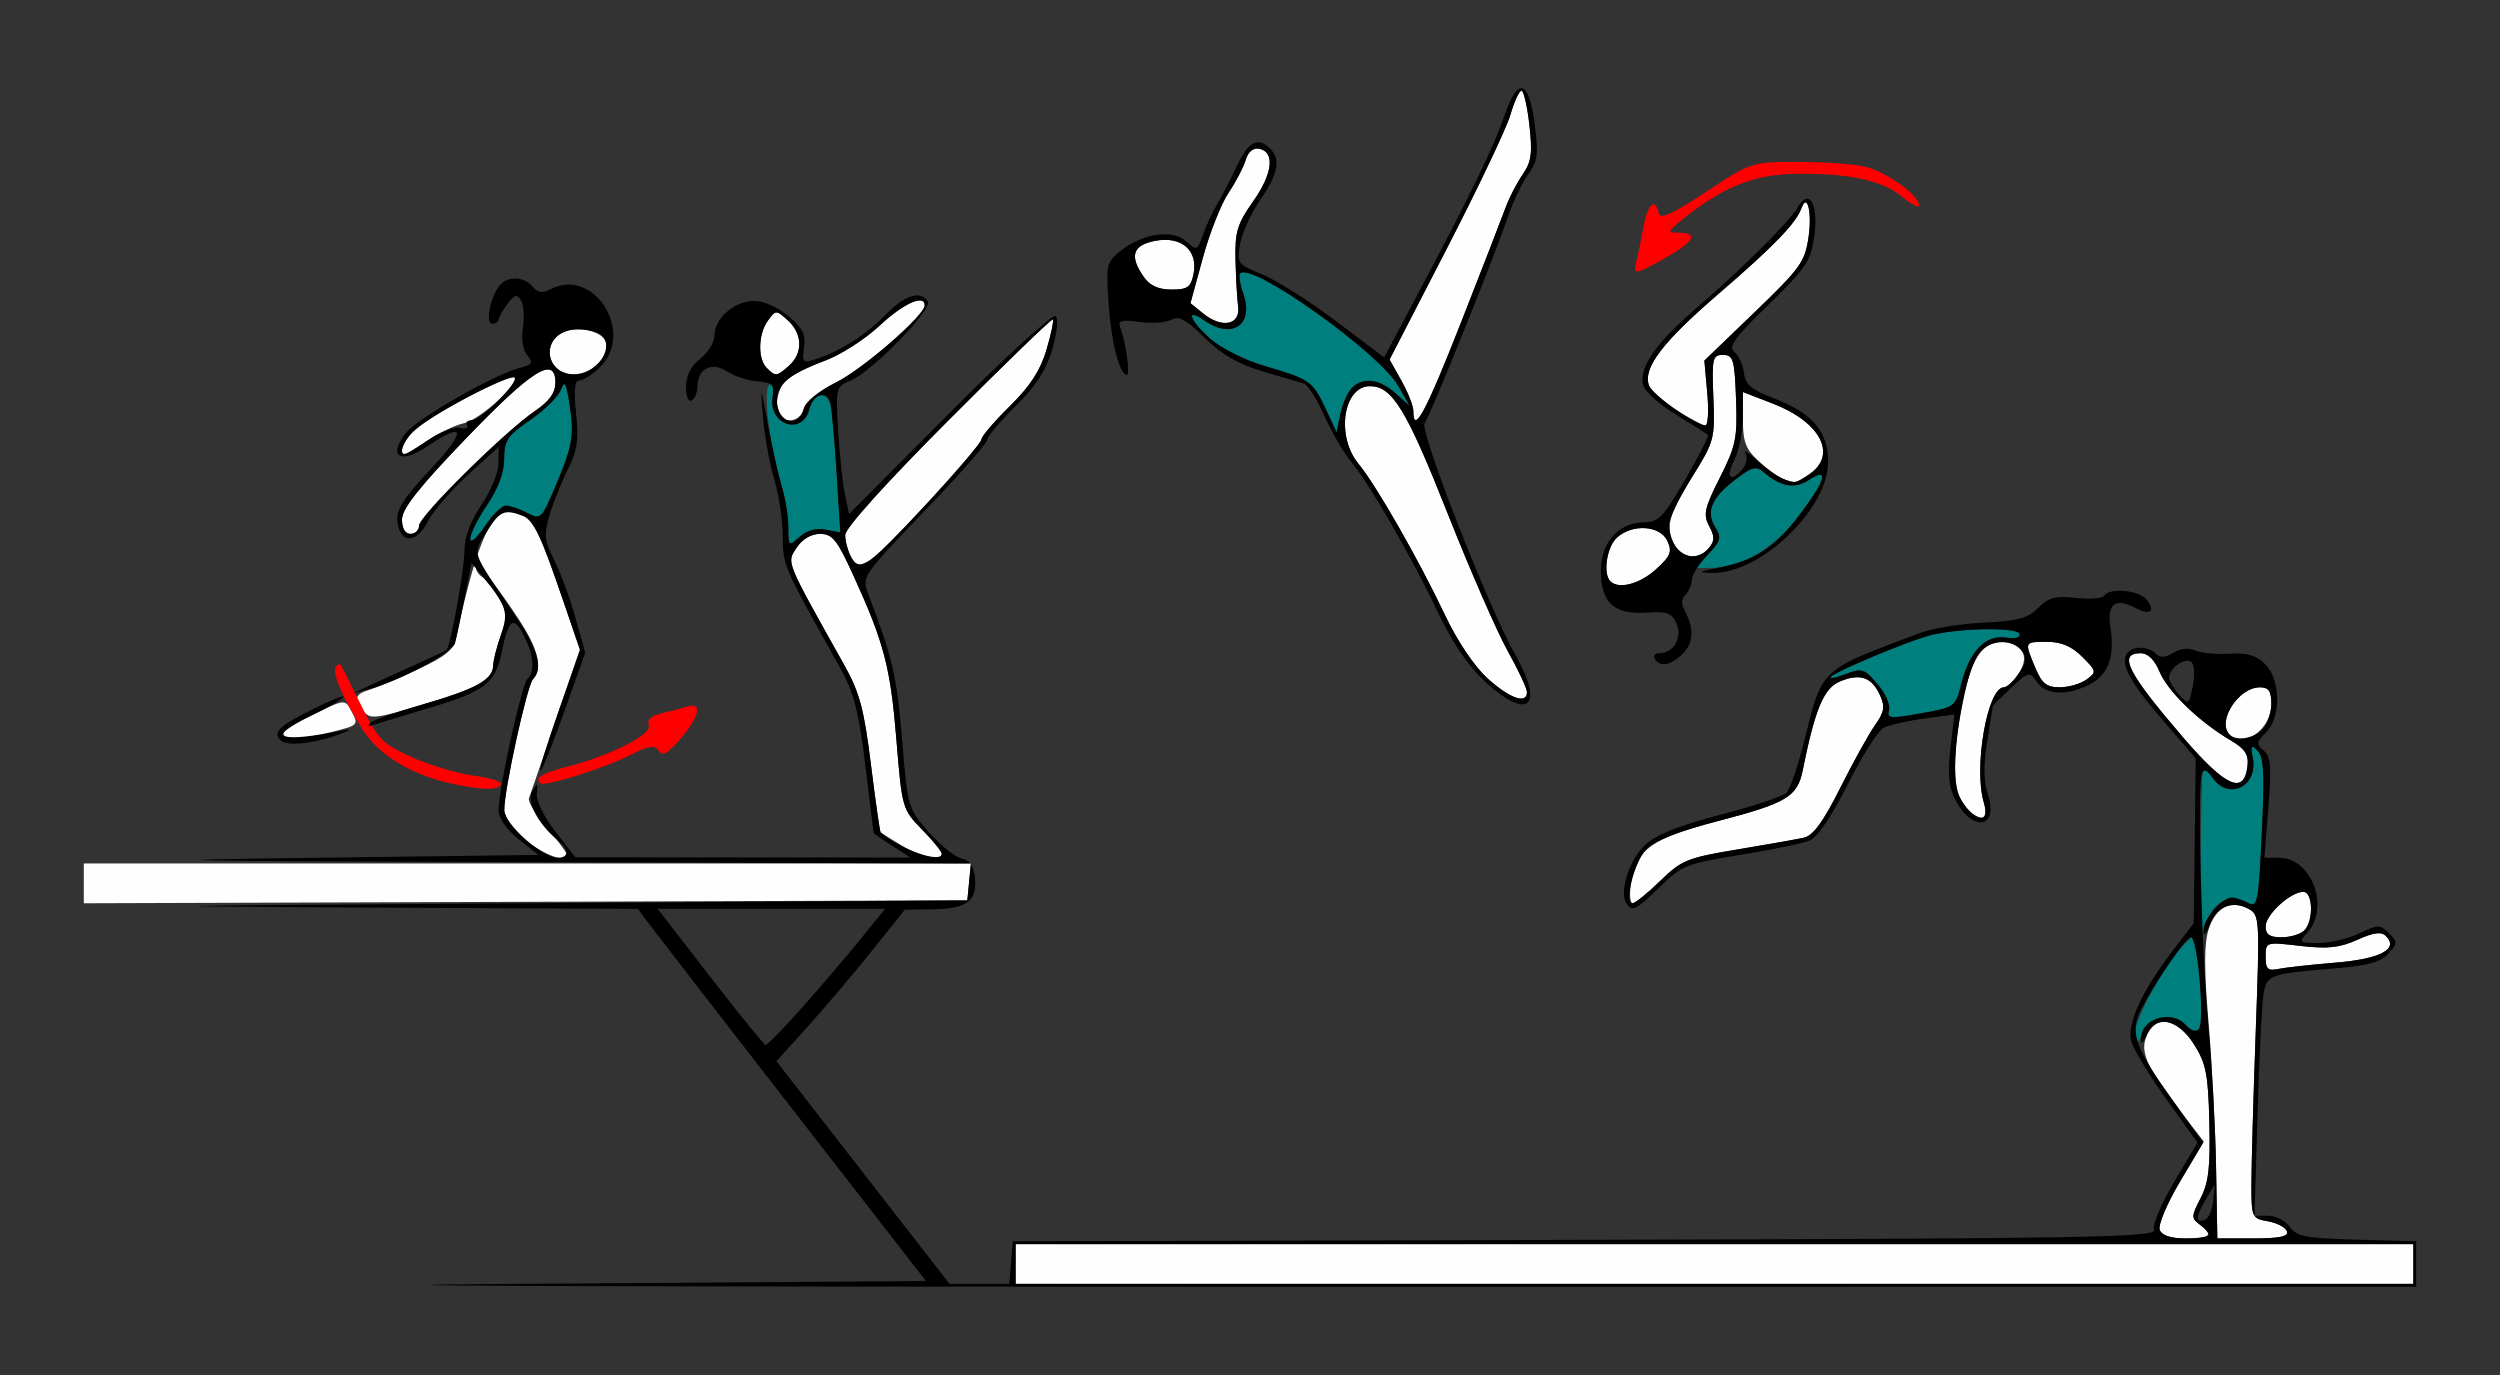 <?xml version="1.0" encoding="UTF-8" standalone="no"?>
<!-- Created with Inkscape (http://www.inkscape.org/) -->

<svg
   xmlns:dc="http://purl.org/dc/elements/1.1/"
   xmlns:cc="http://creativecommons.org/ns#"
   xmlns:rdf="http://www.w3.org/1999/02/22-rdf-syntax-ns#"
   xmlns:svg="http://www.w3.org/2000/svg"
   xmlns="http://www.w3.org/2000/svg"
   xmlns:sodipodi="http://sodipodi.sourceforge.net/DTD/sodipodi-0.dtd"
   xmlns:inkscape="http://www.inkscape.org/namespaces/inkscape"
   id="svg3486"
   version="1.1"
   inkscape:version="0.91 r13725"
   width="550"
   height="302.5"
   viewBox="0 0 550 302.5"
   sodipodi:docname="bb920900.svg">
  <rect x="0" y="0" width="550" height="302.5" fill="#333333" stroke="none"/>
  <defs
     id="defs3490" />
  <sodipodi:namedview
     pagecolor="#ffffff"
     bordercolor="#666666"
     borderopacity="1"
     objecttolerance="10"
     gridtolerance="10"
     guidetolerance="10"
     inkscape:pageopacity="0"
     inkscape:pageshadow="2"
     inkscape:window-width="1630"
     inkscape:window-height="729"
     id="namedview3488"
     showgrid="false"
     inkscape:zoom="1.4983651"
     inkscape:cx="224.70957"
     inkscape:cy="120.74247"
     inkscape:window-x="0"
     inkscape:window-y="0"
     inkscape:window-maximized="0"
     inkscape:current-layer="svg3486" />
  <g
     id="g3496"
     transform="translate(8.438,4.956)">
    <path
       style="fill:#fefefe"
       d="m 215,273.125 0,-4.375 153.75,0 153.75,0 0,4.375 0,4.375 -153.75,0 -153.75,0 0,-4.375 z m 251.699,-7.509 c -0.399,-1.041 1.611,-5.813 4.491,-10.661 l 5.214,-8.777 -3.641,-4.652 c -8.525,-10.893 -10.422,-14.696 -9.085,-18.213 1.969,-5.179 6.801,-4.485 10.594,1.522 2.631,4.167 3.094,6.545 3.348,17.188 0.235,9.83 -0.16,13.226 -1.934,16.636 -2.045,3.93 -2.062,4.407 -0.207,5.763 3.169,2.317 2.423,3.078 -3.017,3.078 -3.337,0 -5.283,-0.636 -5.762,-1.884 z m 12.412,-13.431 c -0.145,-8.421 -0.887,-22.779 -1.648,-31.908 -1.024,-12.283 -1.017,-17.711 0.029,-20.878 1.581,-4.789 4.89,-6.469 8.713,-4.423 2.487,1.331 2.526,1.991 1.61,27.257 -0.517,14.241 -0.939,29.259 -0.939,33.374 0,7.286 0.096,7.498 3.647,8.125 2.006,0.354 3.881,1.347 4.167,2.206 0.379,1.14 -1.619,1.562 -7.397,1.56 l -7.917,-0.002 -0.264,-15.31 z M 490,205.526 c 0,-3.268 0.009,-3.27 7.618,-2.387 6.015,0.698 8.655,0.417 12.541,-1.336 3.645,-1.644 5.288,-1.855 6.329,-0.814 2.87,2.87 -1.289,5.034 -11.246,5.849 -5.29,0.433 -10.883,1.051 -12.43,1.374 -2.35,0.49 -2.812,0.048 -2.812,-2.685 z m 0,-6.685 c 0,-2.581 5.474,-7.591 8.294,-7.591 2.137,0 2.293,6.414 0.206,8.5 -0.825,0.825 -3.075,1.5 -5,1.5 -2.623,0 -3.5,-0.604 -3.5,-2.409 z M 10,189.383 10,185 l 97.579,0 97.579,0 -0.392,4.062 -0.392,4.062 -97.188,0.32 -97.188,0.32 0,-4.383 z m 340.412,-0.187 c 1.2,-7.397 4.496,-9.713 19.326,-13.58 14.85,-3.872 17.256,-5.317 18.413,-11.058 2.736,-13.579 4.641,-18.125 8.215,-19.606 4.425,-1.833 6.983,-0.95 8.801,3.039 1.148,2.52 0.953,3.686 -1.105,6.598 -1.375,1.945 -4.821,8.167 -7.658,13.826 -3.715,7.41 -5.944,10.465 -7.968,10.919 -1.546,0.346 -8.154,1.516 -14.685,2.6 -10.976,1.821 -12.257,2.344 -16.922,6.894 -2.776,2.708 -5.521,4.923 -6.101,4.923 -0.58,0 -0.721,-2.049 -0.315,-4.554 z M 107.188,179.837 c -2.886,-2.358 -4.688,-4.907 -4.688,-6.634 0,-4.522 5.048,-27.468 6.328,-28.765 2.157,-2.186 1.204,-6.459 -2.824,-12.661 C 100.856,123.85 96.25,118.209 96.25,119.83 c 0,0.7 0.608,1.648 1.351,2.107 0.743,0.459 2.356,2.487 3.583,4.505 1.969,3.238 2.037,4.215 0.579,8.301 -0.909,2.547 -1.678,5.546 -1.708,6.665 -0.087,3.236 -2.939,4.835 -15.321,8.592 -10.531,3.195 -11.754,3.337 -13.171,1.522 -2.204,-2.822 -1.963,-3.731 1.25,-4.718 1.547,-0.475 6.319,-2.488 10.605,-4.474 6.2,-2.873 7.939,-4.31 8.508,-7.033 3.875,-18.539 7.593,-27.914 10.989,-27.71 5.587,0.336 6.434,1.702 13.047,21.057 l 3.168,9.27 -5.354,15.73 c -2.945,8.652 -5.576,16.315 -5.847,17.029 -0.271,0.715 1.49,3.617 3.914,6.449 2.424,2.832 4.408,5.482 4.408,5.888 0,1.959 -4.865,0.255 -9.062,-3.174 z M 190,181.101 c -2.406,-1.452 -4.519,-2.766 -4.696,-2.92 -0.176,-0.154 -1.139,-6.877 -2.139,-14.94 -1.505,-12.131 -2.505,-15.884 -5.797,-21.763 -13.135,-23.451 -12.769,-22.556 -10.575,-25.904 1.263,-1.927 3.196,-3.074 5.182,-3.074 2.724,0 3.756,1.291 7.369,9.22 6.741,14.792 8.124,20.093 9.437,36.155 1.222,14.962 1.298,15.225 5.604,19.635 2.401,2.459 4.365,4.869 4.365,5.355 0,1.731 -4.441,0.836 -8.75,-1.764 z m 235.5,-7.058 c -4.587,-3.063 -5.049,-11.173 -1.549,-27.168 1.598,-7.303 4.088,-10.625 7.965,-10.625 4.528,0 6.275,3.135 3.828,6.869 -1.128,1.722 -2.63,3.131 -3.337,3.131 -3.611,0 -6.691,17.671 -4.412,25.312 1.016,3.405 0.16,4.255 -2.496,2.481 z M 471.875,157.313 C 459.622,143.068 457.438,138.75 462.483,138.75 c 1.623,0 3.074,1.415 4.189,4.082 1.814,4.342 8.688,10.99 15.549,15.038 3.285,1.938 4.083,3.147 3.784,5.731 -0.743,6.402 -4.749,4.619 -14.13,-6.288 z M 53.75,156.51 c 0,-0.544 3.081,-2.501 6.846,-4.347 6.617,-3.245 6.889,-3.278 8.125,-0.968 1.818,3.398 1.848,3.364 -4.274,4.906 C 57.936,157.741 53.75,157.901 53.75,156.51 Z m 428.333,0.156 C 479.194,153.777 484.011,146.25 488.75,146.25 c 1.931,0 2.5,0.833 2.5,3.661 0,5.506 -5.997,9.926 -9.167,6.756 z M 318.876,144.34 c -2.957,-2.671 -6.686,-8.216 -9.458,-14.062 C 303.63,118.069 294.263,101.69 290.438,97.092 285.421,91.058 287.047,80 292.951,80 c 4.924,0 8.026,5.094 17.176,28.207 4.881,12.33 10.787,25.847 13.124,30.038 2.337,4.191 4.25,8.269 4.25,9.062 0,2.726 -3.75,1.436 -8.624,-2.968 z m 120.436,-2.425 c -2.409,-5.765 -2.455,-5.665 2.621,-5.665 3.12,0 5.406,0.974 7.723,3.291 3.162,3.162 3.199,3.358 0.954,5 -1.285,0.94 -3.946,1.709 -5.912,1.709 -2.898,0 -3.918,-0.821 -5.386,-4.335 z m -93.478,-18.998 c -1.67,-1.67 -0.775,-7.582 1.453,-9.598 3.427,-3.101 9.55,-2.691 11.108,0.744 1.083,2.387 0.7,3.333 -2.534,6.25 -3.604,3.251 -8.189,4.442 -10.027,2.604 z m -167.031,-5.319 c -0.716,-1.339 -1.302,-3.526 -1.302,-4.861 0,-1.478 8.858,-11.313 22.647,-25.144 12.456,-12.494 22.835,-22.528 23.066,-22.297 0.231,0.231 -0.408,3.243 -1.419,6.694 -1.323,4.513 -3.587,7.995 -8.066,12.407 -3.425,3.373 -6.227,6.644 -6.227,7.267 0,1.541 -22.313,25.647 -25.139,27.16 -1.735,0.928 -2.557,0.645 -3.559,-1.226 z m 181.241,-2.516 c -2.157,-4.03 -1.513,-6.603 3.771,-15.082 4.899,-7.861 5.051,-8.43 4.687,-17.5 -0.349,-8.667 -0.188,-9.375 2.123,-9.375 2.252,0 2.536,0.955 2.864,9.621 0.328,8.683 -0.018,10.377 -3.549,17.373 -3.401,6.737 -3.71,8.131 -2.363,10.649 1.24,2.316 1.231,3.281 -0.041,4.814 -2.2,2.65 -5.939,2.401 -7.491,-0.5 z M 80,109.326 c 0,-2.343 3.681,-7.006 14.062,-17.812 14.576,-15.174 19.688,-18.358 19.688,-12.267 0,2.227 -1.321,4.06 -4.464,6.196 C 102.62,89.973 83.75,108.639 83.75,110.703 83.75,111.691 82.906,112.5 81.875,112.5 80.701,112.5 80,111.314 80,109.326 Z m 303.75,-8.956 c -1.031,-0.375 -3.422,-2.124 -5.312,-3.885 C 375.61,93.851 375,92.218 375,87.284 l 0,-5.998 6.562,2.534 c 10.489,4.05 14.262,11.209 8.159,15.484 -2.973,2.082 -3.112,2.107 -5.972,1.066 z M 80,93.888 c 0,-2.582 4.993,-6.575 14.219,-11.372 5.414,-2.815 10.157,-4.806 10.54,-4.424 1.279,1.279 -7.592,9.282 -11.157,10.065 -1.936,0.425 -5.532,2.139 -7.991,3.808 C 80.699,95.298 80,95.538 80,93.888 Z m 280.3,-8.666 c -2.929,-1.834 -5.63,-4.293 -6.002,-5.466 -1.238,-3.9 3.069,-9.505 15.582,-20.278 11.858,-10.209 16.823,-15.344 17.991,-18.604 1.269,-3.545 2.359,0.763 1.583,6.255 -0.778,5.503 -1.754,6.867 -11.89,16.62 l -11.042,10.625 0.644,7.188 c 0.354,3.953 0.152,7.144 -0.448,7.091 -0.601,-0.053 -3.489,-1.597 -6.418,-3.431 z m -196.966,1.445 c -1.598,-1.598 -0.817,-6.293 1.354,-8.136 1.203,-1.021 4.984,-2.89 8.402,-4.153 3.418,-1.263 8.82,-4.733 12.005,-7.712 C 190.329,61.77 195,59.678 195,62.23 c 0,2.207 -13.567,13.991 -19.526,16.959 -3.738,1.862 -6.679,4.254 -7.07,5.75 -0.65,2.487 -3.381,3.417 -5.07,1.728 z M 302.5,85.483 c 0,-1.11 -1.178,-4.113 -2.617,-6.674 l -2.617,-4.656 12.515,-24.264 C 316.664,36.544 322.993,23.234 323.845,20.312 324.698,17.391 325.797,15 326.286,15 c 0.49,0 1.274,3.388 1.742,7.528 0.707,6.246 0.452,8.109 -1.495,10.938 -1.291,1.875 -2.958,5.097 -3.704,7.16 -0.746,2.062 -5.166,13.453 -9.821,25.312 C 305.241,85.724 302.5,90.822 302.5,85.483 Z M 114,76 c -3.342,-3.342 -0.75,-8.5 4.273,-8.5 6.726,0 8.905,3.892 4.441,7.931 C 120.029,77.862 116.117,78.117 114,76 Z m 46.25,0 c -2.031,-2.031 -1.894,-7.484 0.262,-10.432 1.729,-2.365 1.811,-2.366 4.375,-0.045 3.222,2.916 3.362,7.162 0.327,9.908 -2.729,2.47 -3.029,2.504 -4.964,0.569 z m 96.068,-11.944 -2.855,-2.312 2.711,-9.935 c 1.491,-5.464 4.03,-11.903 5.644,-14.31 1.613,-2.406 3.318,-5.673 3.79,-7.259 0.531,-1.789 1.647,-2.733 2.938,-2.487 3.555,0.677 3.04,5.448 -1.244,11.527 -3.545,5.03 -4.067,6.75 -3.927,12.947 0.089,3.931 0.351,8.553 0.582,10.272 0.54,4.02 -3.562,4.856 -7.637,1.556 z m -13.122,-8.085 c -3.236,-4.62 -2.471,-7.01 2.546,-7.951 5.767,-1.082 9.434,2.101 8.401,7.292 -0.582,2.924 -1.305,3.438 -4.842,3.438 -2.88,0 -4.757,-0.854 -6.104,-2.778 z"
       id="path3506"
       inkscape:connector-curvature="0" />
    <path
       style="fill:#007f7f"
       d="m 461.268,222.426 c -0.021,-3.665 7.499,-16.946 11.502,-20.312 2.486,-2.091 2.706,-3.546 2.919,-19.375 0.283,-21.006 0.152,-20.13 2.507,-16.767 3.683,5.258 10.203,2.204 8.977,-4.207 -0.523,-2.737 -0.354,-2.981 1.076,-1.552 1.342,1.342 1.532,5.148 0.909,18.184 -0.749,15.649 -0.908,16.423 -3.146,15.225 -6.887,-3.686 -11.752,4.653 -10.446,17.905 0.968,9.819 0.206,12.059 -3.088,9.078 -3.096,-2.802 -7.707,-1.894 -9.617,1.894 l -1.575,3.125 -0.018,-3.199 z m -54.125,-71.198 c 0.304,-1.161 -0.85,-3.741 -2.564,-5.733 -2.924,-3.398 -3.367,-3.526 -7.2,-2.081 -2.246,0.847 -3.56,1.048 -2.92,0.447 1.339,-1.256 15.595,-7.249 21.165,-8.897 5.795,-1.714 19.662,-2.05 20.214,-0.489 0.294,0.832 -0.866,1.154 -3.021,0.837 -4.443,-0.652 -7.962,2.995 -9.753,10.109 -1.299,5.159 -1.374,5.215 -8.892,6.561 -6.887,1.233 -7.532,1.164 -7.03,-0.754 z m -39.594,-34.406 c 2.571,-2.737 2.767,-3.529 1.408,-5.703 -2.164,-3.464 -0.907,-6.539 4.294,-10.506 3.905,-2.979 4.643,-3.154 6.513,-1.551 3.62,3.102 6.688,3.592 9.786,1.563 4.521,-2.962 3.678,0.058 -2.182,7.819 -5.422,7.182 -12.561,11.479 -19.15,11.529 l -3.655,0.028 2.986,-3.178 z M 95,113.603 c 0,-1.087 1.677,-4.452 3.727,-7.478 2.452,-3.619 3.735,-7.084 3.75,-10.128 0.02,-4.077 0.701,-5.094 5.732,-8.555 3.14,-2.16 6.168,-5.14 6.73,-6.623 0.844,-2.228 1.179,-1.664 1.935,3.254 1.059,6.895 0.668,9.067 -3.326,18.459 -2.852,6.706 -3.029,6.862 -6.055,5.331 -4.727,-2.392 -5.88,-2.014 -9.322,3.051 C 96.413,113.502 95,114.699 95,113.603 Z m 70,-2.586 c 0,-2.404 -0.831,-7.131 -1.848,-10.506 -2.452,-8.142 -3.74,-20.001 -2.272,-20.908 0.655,-0.405 0.945,0.788 0.662,2.721 -0.91,6.199 6.512,8.732 8.074,2.756 0.944,-3.612 4.003,-4.248 4.679,-0.974 0.314,1.523 0.923,8.464 1.352,15.425 l 0.781,12.656 -3.258,-0.623 c -2.08,-0.398 -4.146,0.181 -5.714,1.6 C 165.059,115.334 165,115.282 165,111.017 Z M 283.123,84.824 c -2.805,-5.967 -3.308,-6.312 -13.672,-9.372 -4.083,-1.206 -9.286,-3.828 -11.562,-5.827 -4.646,-4.079 -5.647,-7.073 -1.361,-4.071 6.048,4.236 10.936,0.978 8.598,-5.731 C 264.363,57.635 264.038,55.545 264.404,55.179 266.955,52.628 295.07,72.674 299.217,80 l 2.476,4.375 -3.115,-2.812 c -5.582,-5.041 -10.571,-3.089 -12.177,4.764 l -0.78,3.812 -2.498,-5.314 z"
       id="path3502"
       inkscape:connector-curvature="0" />
    <path
       style="fill:#fe0000"
       d="m 91.25,167.521 c -9.16,-1.972 -16.308,-6.276 -19.945,-12.01 -4.393,-6.926 -6.886,-12.846 -5.848,-13.884 0.436,-0.436 0.934,-0.559 1.106,-0.272 0.172,0.286 2.169,4.253 4.437,8.816 3.799,7.639 4.688,8.547 11.25,11.485 3.919,1.754 10.067,3.577 13.664,4.051 3.596,0.473 6.235,1.352 5.864,1.953 -0.776,1.256 -4.268,1.21 -10.527,-0.137 z M 110,166.398 c 0,-0.606 2.672,-1.765 5.938,-2.576 9.66,-2.398 19.142,-7.161 18.352,-9.22 -0.463,-1.207 0.461,-2.07 2.823,-2.633 1.932,-0.461 4.496,-1.131 5.7,-1.488 3.349,-0.995 2.662,2.185 -1.526,7.066 -2.856,3.328 -3.972,3.941 -4.83,2.653 -0.905,-1.357 -2.157,-1.143 -6.599,1.128 -4.737,2.421 -16.076,6.111 -18.92,6.156 -0.516,0.009 -0.938,-0.481 -0.938,-1.087 z M 351.654,52.188 c 0.371,-1.547 1.057,-4.922 1.525,-7.5 0.868,-4.789 2.566,-6.216 3.292,-2.765 0.307,1.46 2.809,0.338 10.404,-4.664 9.965,-6.562 10.035,-6.586 20,-6.593 5.5,-0.004 12.093,0.43 14.651,0.963 4.687,0.978 12.224,6.276 12.224,8.593 0,0.688 -1.69,-0.172 -3.756,-1.91 -4.332,-3.645 -12.027,-5.258 -23.938,-5.016 -8.709,0.177 -15.81,3.081 -24.181,9.891 -3.549,2.887 -3.599,3.051 -0.938,3.057 4.401,0.01 3.329,2.004 -2.97,5.524 -7.028,3.928 -7.158,3.937 -6.313,0.419 z"
       id="path3500"
       inkscape:connector-curvature="0" />
    <path
       style="fill:#000000"
       d="M 102.322,277.514 195.269,276.875 166.072,239.286 C 150.014,218.612 135.757,200.19 134.391,198.348 L 131.907,195 70.641,194.699 c -53.919,-0.265 -49.574,-0.377 36.234,-0.938 l 97.5,-0.636 0.392,-4.062 0.392,-4.062 -97.892,-0.291 c -79.73,-0.237 -88.557,-0.411 -47.578,-0.938 l 50.314,-0.646 -4.376,-3.491 c -2.719,-2.169 -4.376,-4.578 -4.376,-6.363 0,-4.573 5.037,-27.525 6.328,-28.833 1.737,-1.76 1.427,-5.319 -0.846,-9.714 -2.259,-4.369 -3.288,-3.515 -4.853,4.026 -1.367,6.592 -3.727,8.406 -15.49,11.915 -5.92,1.766 -11.608,3.497 -12.639,3.847 -1.175,0.399 -1.408,0.217 -0.625,-0.488 0.688,-0.618 5.75,-2.4 11.25,-3.96 11.527,-3.27 15.603,-5.487 15.68,-8.53 0.03,-1.187 0.788,-4.211 1.684,-6.718 1.758,-4.921 1.276,-6.573 -3.661,-12.542 l -2.772,-3.352 -1.532,7.727 c -0.842,4.25 -1.795,8.719 -2.117,9.932 C 91.095,138.694 79.027,145.086 72.5,146.727 l -3.125,0.786 3.125,-1.479 c 1.719,-0.813 6.219,-2.869 10,-4.569 3.781,-1.7 7.053,-3.231 7.271,-3.403 0.886,-0.7 3.979,-17.75 3.979,-21.936 0,-2.931 1.3,-6.418 3.727,-10 2.05,-3.025 3.737,-7.132 3.75,-9.127 l 0.023,-3.626 -6.725,6.126 c -3.699,3.369 -7.678,7.987 -8.844,10.262 -2.529,4.936 -6.119,4.957 -6.691,0.038 -0.301,-2.592 1.28,-5.084 7.331,-11.552 7.961,-8.51 7.658,-10.711 -0.694,-5.043 -5.889,3.996 -8.747,2.396 -4.907,-2.748 2.428,-3.252 19.536,-13.048 25.422,-14.556 2.57,-0.659 2.778,-1.062 1.401,-2.722 -0.975,-1.175 -1.349,-3.601 -0.942,-6.108 0.371,-2.288 0.185,-4.952 -0.414,-5.921 -0.895,-1.447 -1.425,-1.317 -2.973,0.732 -1.037,1.372 -1.902,2.916 -1.924,3.431 -0.022,0.516 -0.663,0.938 -1.425,0.938 -1.589,0 -0.436,-5.93 1.639,-8.431 1.76,-2.12 5.348,-1.982 7.225,0.279 1.115,1.343 2.16,1.514 3.821,0.625 9.693,-5.187 18.959,9.651 10.808,17.308 -1.591,1.495 -3.551,2.718 -4.356,2.718 -1.036,0 -1.242,2.116 -0.705,7.252 0.61,5.833 0.266,8.217 -1.755,12.188 -1.382,2.715 -3.198,7.231 -4.036,10.035 -1.341,4.488 -1.225,5.687 0.967,10 1.37,2.695 3.467,8.396 4.661,12.668 l 2.171,7.767 -4.704,13.202 c -2.587,7.261 -4.911,12.995 -5.164,12.741 -0.253,-0.253 1.612,-6.323 4.144,-13.487 l 4.605,-13.027 -3.196,-9.357 c -5.568,-16.304 -6.906,-19.205 -9.289,-20.142 -4.135,-1.626 -5.199,-1.168 -8.065,3.469 -3.168,5.126 -3.67,3.629 6.051,18.055 5.228,7.758 6.45,11.984 4.141,14.324 -1.283,1.3 -6.328,24.247 -6.328,28.782 0,3.087 8.3,10.531 11.742,10.531 2.542,0 2.576,-1.722 0.074,-3.798 -4.443,-3.688 -6.999,-8.601 -5.655,-10.871 1.166,-1.969 1.275,-1.911 1.01,0.541 -0.17,1.577 1.566,5.149 4.078,8.39 l 4.375,5.644 36.875,0.026 36.875,0.026 -4.062,-2.602 c -2.234,-1.431 -4.062,-2.708 -4.062,-2.839 0,-0.13 -0.822,-6.863 -1.827,-14.961 -1.512,-12.189 -2.511,-15.947 -5.801,-21.827 -12.361,-22.091 -12.315,-21.985 -12.344,-28.468 -0.016,-3.5 -0.86,-9.125 -1.876,-12.5 C 160.886,97.136 159.775,91 159.433,86.875 c -0.618,-7.441 -0.609,-7.426 1.136,1.875 0.967,5.156 2.36,11.34 3.095,13.742 0.735,2.402 1.337,6.286 1.337,8.631 0,4.16 0.06,4.21 2.456,2.042 1.568,-1.419 3.634,-1.998 5.714,-1.6 l 3.258,0.623 -0.781,-12.656 c -0.429,-6.961 -1.038,-13.902 -1.352,-15.425 -0.676,-3.275 -3.735,-2.638 -4.679,0.974 -1.528,5.841 -8.988,3.47 -8.101,-2.575 0.419,-2.856 0.007,-3.298 -3.301,-3.55 -2.079,-0.158 -5.097,-1.151 -6.706,-2.205 C 148.143,74.545 145,76.153 145,80.079 c 0,1.25 -0.562,2.621 -1.25,3.046 -0.727,0.449 -1.25,-0.79 -1.25,-2.961 0,-2.493 1.038,-4.55 3.125,-6.191 1.719,-1.352 3.125,-3.643 3.125,-5.091 0,-3.766 4.384,-7.633 8.654,-7.633 2.134,0 5.3,1.385 7.612,3.33 3.126,2.63 3.848,4.078 3.435,6.891 -0.458,3.124 -0.204,3.463 2.076,2.759 5.511,-1.7 11.522,-5.442 15.656,-9.746 4.32,-4.497 7.932,-5.678 9.519,-3.11 1.056,1.709 -12.395,15.489 -16.968,17.383 -3.299,1.366 -3.34,1.53 -2.781,11.003 0.312,5.289 0.98,11.584 1.483,13.991 l 0.915,4.375 22.203,-22.309 c 12.345,-12.404 22.679,-21.833 23.275,-21.237 0.596,0.596 0.251,3.872 -0.776,7.378 -1.333,4.548 -3.584,8.016 -8.076,12.44 -3.425,3.373 -6.23,6.717 -6.233,7.431 -0.002,0.713 -6.223,7.766 -13.821,15.672 -13.566,14.115 -13.79,14.443 -12.387,18.125 5.402,14.177 6.349,18.236 7.479,32.058 1.23,15.059 1.275,15.214 5.925,20.47 2.577,2.913 5.81,5.504 7.185,5.759 1.666,0.309 2.634,1.635 2.903,3.976 0.604,5.265 -1.689,7.1 -8.993,7.197 l -6.409,0.085 -7.18,8.977 c -3.949,4.937 -10.305,12.442 -14.125,16.677 l -6.945,7.7 19.041,24.488 19.041,24.488 6.571,0 6.571,0 0.388,-4.688 0.388,-4.688 125.896,-0.318 c 111.395,-0.282 125.813,-0.535 125.175,-2.196 -0.396,-1.033 1.594,-5.774 4.422,-10.535 l 5.143,-8.657 -6.895,-9.61 c -3.792,-5.286 -7.248,-11.018 -7.68,-12.738 -0.951,-3.791 2.309,-10.93 8.985,-19.674 l 4.756,-6.229 0.22,-18.146 0.22,-18.146 -6.491,-7.5 c -7.539,-8.711 -9.839,-12.619 -8.888,-15.098 0.805,-2.099 4.689,-2.348 6.613,-0.425 0.97,0.97 2.054,0.914 3.834,-0.197 1.534,-0.958 3.381,-1.153 4.835,-0.51 1.294,0.572 4.697,0.895 7.562,0.718 3.901,-0.24 5.862,0.333 7.812,2.283 3.45,3.45 3.553,11.655 0.187,15.02 -2.144,2.144 -2.201,2.595 -0.512,3.997 1.572,1.304 1.752,3.504 1.034,12.584 l -0.871,11.003 3.258,0 c 7.107,0 11.21,10.915 6.189,16.464 -1.968,2.175 -1.848,2.286 2.458,2.286 2.489,0 6.525,-0.953 8.968,-2.118 4.142,-1.975 4.582,-1.978 6.521,-0.039 1.939,1.939 1.93,2.244 -0.131,4.522 -1.67,1.846 -4.551,2.634 -11.791,3.226 -14.53,1.189 -15.013,1.373 -15.71,5.982 -0.337,2.229 -0.911,14.037 -1.274,26.24 l -0.661,22.188 3.023,0 c 1.663,0 3.797,1.104 4.742,2.454 1.49,2.127 3.457,2.502 14.758,2.812 l 13.04,0.359 0,5 0,5 -256.875,0.013 c -141.281,0.007 -215.049,-0.274 -163.928,-0.625 z M 522.5,273.125 l 0,-4.375 -153.75,0 -153.75,0 0,4.375 0,4.375 153.75,0 153.75,0 0,-4.375 z m -45,-6.425 c 0,-0.44 -0.91,-1.465 -2.022,-2.278 -1.855,-1.356 -1.837,-1.833 0.207,-5.763 1.774,-3.41 2.169,-6.806 1.934,-16.636 -0.254,-10.643 -0.717,-13.02 -3.348,-17.188 -3.613,-5.723 -8.608,-6.688 -10.483,-2.024 -0.693,1.725 -1.161,2.063 -1.21,0.875 -0.188,-4.6 6.874,-6.733 9.965,-3.01 0.945,1.138 2.06,1.468 2.722,0.806 1.398,-1.398 -0.199,-20.234 -1.715,-20.234 -1.273,0 -10.575,14.032 -11.744,17.715 -1.276,4.022 0.281,7.698 7.56,17.843 l 6.895,9.61 -5.143,8.657 c -2.837,4.775 -4.819,9.502 -4.42,10.541 0.479,1.247 2.425,1.884 5.762,1.884 2.772,0 5.039,-0.36 5.039,-0.8 z m 17.189,-0.763 c -0.286,-0.859 -2.161,-1.852 -4.167,-2.206 -3.551,-0.627 -3.647,-0.839 -3.647,-8.125 0,-4.115 0.423,-19.133 0.939,-33.374 0.917,-25.266 0.878,-25.926 -1.61,-27.257 -3.566,-1.909 -7.064,-0.464 -8.521,3.519 -0.791,2.163 -1.272,2.593 -1.335,1.193 -0.107,-2.369 4.072,-7.188 6.233,-7.188 0.733,0 2.335,0.536 3.56,1.192 2.068,1.107 2.284,0.009 3.016,-15.295 0.624,-13.036 0.433,-16.842 -0.909,-18.184 -1.43,-1.43 -1.599,-1.185 -1.076,1.552 1.195,6.249 -5.273,9.495 -8.822,4.428 -1.266,-1.808 -1.965,-2.082 -2.388,-0.938 -1.005,2.725 -0.057,39.472 1.43,55.369 0.771,8.25 1.533,22.171 1.692,30.935 l 0.29,15.935 7.917,0.002 c 5.778,10e-4 7.776,-0.42 7.397,-1.56 z m -16.232,-6.659 0.331,-3.654 -1.85,3.125 c -2.291,3.87 -2.41,5.363 -0.376,4.695 0.859,-0.282 1.712,-2.157 1.894,-4.167 z M 167.604,217.187 c 3.838,-4.296 9.61,-11.046 12.827,-14.999 l 5.848,-7.188 -25.011,0 -25.011,0 11.559,14.947 c 6.358,8.221 11.841,14.971 12.184,14.999 0.344,0.029 3.765,-3.463 7.604,-7.76 z m 337.639,-10.349 c 9.957,-0.815 14.116,-2.979 11.246,-5.849 -1.041,-1.041 -2.683,-0.829 -6.329,0.814 -3.887,1.753 -6.527,2.034 -12.541,1.336 C 490.009,202.256 490,202.258 490,205.526 c 0,2.733 0.463,3.175 2.812,2.685 1.547,-0.322 7.14,-0.941 12.43,-1.374 z M 498.5,199.75 c 2.086,-2.086 1.931,-8.5 -0.206,-8.5 -2.82,0 -8.294,5.01 -8.294,7.591 0,1.805 0.877,2.409 3.5,2.409 1.925,0 4.175,-0.675 5,-1.5 z M 198.75,182.865 c 0,-0.487 -1.964,-2.896 -4.365,-5.355 -4.307,-4.41 -4.382,-4.674 -5.604,-19.635 -1.312,-16.062 -2.696,-21.363 -9.437,-36.155 -3.613,-7.929 -4.645,-9.22 -7.369,-9.22 -1.985,0 -3.919,1.147 -5.182,3.074 -2.194,3.349 -2.56,2.453 10.575,25.904 3.292,5.878 4.292,9.632 5.797,21.763 1,8.063 1.963,14.785 2.139,14.94 4.273,3.739 13.446,6.934 13.446,4.684 z m 287.255,-19.265 c 0.3,-2.583 -0.499,-3.793 -3.784,-5.731 -6.861,-4.048 -13.735,-10.696 -15.549,-15.038 -1.114,-2.667 -2.566,-4.082 -4.189,-4.082 -5.045,0 -2.861,4.318 9.392,18.563 9.381,10.906 13.387,12.689 14.13,6.288 z m 3.281,-8.065 c 1.08,-1.08 1.964,-3.612 1.964,-5.625 0,-2.827 -0.569,-3.661 -2.5,-3.661 -4.739,0 -9.556,7.527 -6.667,10.417 1.473,1.473 5.181,0.891 7.202,-1.131 z m -15.566,-14.795 c -1.245,-1.268 -4.97,1.263 -4.97,3.377 0,0.721 0.979,2.393 2.176,3.715 2.12,2.342 2.198,2.296 3.042,-1.777 0.476,-2.3 0.365,-4.691 -0.248,-5.315 z M 196.059,105.208 C 202.351,98.382 207.5,92.288 207.5,91.665 c 0,-0.623 2.802,-3.894 6.227,-7.267 4.48,-4.412 6.743,-7.894 8.066,-12.407 1.012,-3.451 1.65,-6.463 1.419,-6.694 -0.231,-0.231 -10.611,9.803 -23.066,22.297 C 186.358,101.424 177.5,111.259 177.5,112.737 c 0,1.335 0.586,3.522 1.302,4.861 1.88,3.512 3.992,1.995 17.256,-12.391 z m -93.201,1.061 c 0.835,0.01 2.92,0.728 4.635,1.596 3.026,1.531 3.203,1.375 6.055,-5.331 3.994,-9.392 4.385,-11.564 3.326,-18.459 -0.755,-4.918 -1.091,-5.482 -1.935,-3.254 -0.562,1.482 -3.59,4.462 -6.73,6.623 -5.03,3.461 -5.712,4.478 -5.732,8.555 -0.015,3.044 -1.298,6.509 -3.75,10.128 C 96.677,109.151 95,112.516 95,113.603 c 0,1.096 1.413,-0.102 3.17,-2.688 1.744,-2.566 3.853,-4.657 4.687,-4.647 z M 83.75,110.703 c 0,-2.064 18.87,-20.73 25.536,-25.26 3.143,-2.136 4.464,-3.969 4.464,-6.196 0,-6.091 -5.111,-2.907 -19.688,12.267 C 83.681,102.32 80,106.983 80,109.326 80,111.314 80.701,112.5 81.875,112.5 c 1.031,0 1.875,-0.809 1.875,-1.797 z m 2.1,-18.9 c 2.591,-1.759 5.711,-2.936 6.932,-2.617 1.221,0.319 1.906,0.071 1.52,-0.553 C 93.918,88.01 94.369,87.5 95.306,87.5 c 2.019,0 10.46,-8.4 9.453,-9.408 C 103.714,77.047 84.702,87.251 82.188,90.206 80.118,92.639 79.321,95 80.569,95 c 0.313,0 2.69,-1.439 5.281,-3.197 z m 82.553,-6.864 c 0.391,-1.495 3.333,-3.888 7.07,-5.75 C 181.433,76.221 195,64.437 195,62.23 c 0,-2.552 -4.671,-0.46 -9.906,4.436 -3.184,2.979 -8.586,6.449 -12.005,7.712 -7.715,2.85 -10.59,5.221 -10.59,8.733 0,4.898 4.719,6.359 5.904,1.829 z m -45.69,-9.508 c 2.81,-2.543 2.966,-6.153 0.309,-7.173 C 117.712,66.221 112.5,68.321 112.5,72.5 c 0,4.836 6.157,6.603 10.214,2.931 z m 42.5,0 c 3.035,-2.747 2.895,-6.993 -0.327,-9.908 -2.564,-2.32 -2.646,-2.32 -4.375,0.045 -2.156,2.948 -2.293,8.401 -0.262,10.432 1.935,1.935 2.235,1.901 4.964,-0.569 z m 184.111,118.238 c -1.554,-2.514 0.709,-9.484 4.128,-12.712 2.406,-2.272 7.317,-4.247 16.547,-6.655 7.219,-1.883 13.772,-4.044 14.562,-4.801 0.791,-0.757 2.615,-6.11 4.055,-11.897 3.892,-15.643 3.213,-15.022 25.535,-23.368 2.628,-0.982 8.881,-1.982 13.896,-2.22 7.436,-0.354 9.638,-0.953 11.931,-3.246 2.319,-2.319 3.777,-2.704 8.311,-2.193 3.024,0.341 5.804,0.125 6.178,-0.479 1.116,-1.806 7.605,-1.243 9.307,0.807 2.157,2.599 0.779,3.613 -2.516,1.85 -4.304,-2.303 -6.23,-0.795 -5.414,4.237 1.044,6.431 -0.414,10.471 -4.552,12.61 -5.007,2.589 -9.563,2.382 -11.6,-0.526 -1.645,-2.348 -1.821,-2.308 -5.696,1.313 -2.199,2.055 -4.002,3.849 -4.006,3.986 -0.004,0.137 -0.562,3.624 -1.239,7.749 -0.858,5.22 -0.814,8.77 0.142,11.678 2.468,7.502 -3.402,8.445 -7.173,1.153 -1.463,-2.829 -1.723,-5.57 -1.065,-11.235 l 0.87,-7.493 -6.701,0.905 c -3.686,0.498 -7.691,1.426 -8.902,2.062 -1.21,0.636 -4.741,6.216 -7.846,12.398 -3.581,7.13 -6.662,11.658 -8.424,12.381 -1.528,0.627 -8.404,2.045 -15.279,3.151 -11.712,1.885 -12.818,2.322 -17.547,6.943 -5.403,5.279 -6.222,5.672 -7.503,3.6 z m 7.503,-4.842 c 4.665,-4.55 5.947,-5.073 16.922,-6.894 6.531,-1.084 13.14,-2.254 14.685,-2.6 2.024,-0.453 4.254,-3.508 7.968,-10.919 2.837,-5.659 6.283,-11.881 7.658,-13.826 2.058,-2.911 2.253,-4.077 1.105,-6.598 -1.817,-3.989 -4.375,-4.872 -8.801,-3.039 -3.574,1.48 -5.479,6.027 -8.215,19.606 -1.157,5.741 -3.562,7.186 -18.413,11.058 -8.978,2.341 -14.243,4.402 -15.987,6.258 -2.642,2.812 -4.95,11.876 -3.024,11.876 0.58,0 3.325,-2.215 6.101,-4.923 z m 71.168,-17.264 c -2.279,-7.642 0.8,-25.312 4.412,-25.312 0.707,0 2.208,-1.409 3.337,-3.131 1.653,-2.523 1.751,-3.494 0.501,-5 -2.094,-2.523 -6.678,-2.361 -9.017,0.319 -3.848,4.407 -7.167,26.978 -4.666,31.723 2.951,5.599 6.997,6.643 5.434,1.402 z m -4.93,-26.141 c 1.79,-7.113 5.309,-10.761 9.753,-10.109 2.155,0.316 3.316,-0.005 3.021,-0.837 -0.552,-1.561 -14.419,-1.226 -20.214,0.489 -5.57,1.648 -19.826,7.64 -21.165,8.897 -0.641,0.601 0.673,0.4 2.92,-0.447 3.833,-1.445 4.276,-1.317 7.2,2.081 1.714,1.992 2.867,4.571 2.564,5.732 -0.502,1.918 0.143,1.987 7.03,0.754 7.518,-1.346 7.593,-1.402 8.892,-6.561 z m 27.544,-0.881 c 2.245,-1.642 2.208,-1.838 -0.954,-5 -2.317,-2.317 -4.603,-3.291 -7.723,-3.291 -5.076,0 -5.03,-0.1 -2.621,5.665 1.468,3.514 2.488,4.335 5.386,4.335 1.966,0 4.626,-0.769 5.912,-1.709 z M 53.333,157.917 c -1.793,-1.793 -0.552,-3.022 6.79,-6.729 4.193,-2.117 7.324,-3.363 6.957,-2.77 -0.366,0.593 -3.516,2.413 -6.998,4.044 -10.425,4.883 -7.469,6.158 7.418,3.202 1.719,-0.341 0.875,0.17 -1.875,1.137 -5.469,1.923 -10.985,2.424 -12.292,1.116 z M 318.209,144.944 c -3.511,-3.236 -7.128,-8.521 -10.051,-14.688 -5.911,-12.467 -15.184,-28.618 -19.167,-33.382 -1.724,-2.062 -4.454,-6.721 -6.065,-10.352 -1.612,-3.631 -3.632,-6.819 -4.491,-7.085 -0.858,-0.265 -4.936,-1.474 -9.061,-2.686 -5.378,-1.581 -8.985,-3.667 -12.749,-7.375 -4.066,-4.006 -5.719,-4.908 -7.335,-4.004 -1.147,0.642 -4.311,0.869 -7.031,0.504 -3.813,-0.511 -4.798,-0.279 -4.301,1.016 C 239.212,70.159 240.267,77.5 239.483,77.5 c -1.63,0 -3.462,-7.154 -4.042,-15.785 -0.571,-8.491 -0.442,-9.033 2.732,-11.53 4.876,-3.836 11.347,-4.758 14.345,-2.044 2.33,2.108 2.465,2.056 3.68,-1.414 0.694,-1.981 2.1,-5.009 3.125,-6.727 1.025,-1.719 2.983,-5.516 4.35,-8.438 2.531,-5.407 4.636,-6.502 7.326,-3.812 2.385,2.385 1.773,5.531 -2.19,11.276 -2.03,2.942 -4.028,7.318 -4.44,9.724 -0.726,4.236 -0.571,4.448 4.882,6.662 3.097,1.258 10.4,5.884 16.228,10.28 l 10.597,7.993 7.442,-14.03 c 11.69,-22.039 16.668,-32.283 18.966,-39.03 2.975,-8.736 5.381,-8.183 6.683,1.534 0.907,6.767 0.722,8.237 -1.415,11.25 -1.352,1.906 -3.314,5.997 -4.361,9.091 -3.043,8.992 -17.267,44.251 -18.411,45.639 -1.244,1.509 14.023,40.518 19.937,50.938 6.524,11.496 2.868,14.694 -6.709,5.867 z m 9.291,2.363 c 0,-0.793 -1.912,-4.871 -4.25,-9.062 -2.337,-4.191 -8.243,-17.708 -13.124,-30.038 C 300.977,85.094 297.876,80 292.951,80 c -5.905,0 -7.53,11.058 -2.513,17.092 3.824,4.599 13.191,20.977 18.98,33.186 2.772,5.846 6.501,11.391 9.458,14.062 4.874,4.404 8.624,5.694 8.624,2.968 z M 288.744,80.633 c 2.241,-2.7 6.233,-2.322 9.835,0.93 L 301.693,84.375 299.217,80 c -4.147,-7.326 -32.262,-27.372 -34.812,-24.821 -0.366,0.366 -0.041,2.456 0.721,4.644 2.339,6.709 -2.549,9.967 -8.598,5.731 -4.286,-3.002 -3.285,-0.008 1.361,4.071 2.276,1.999 7.48,4.621 11.562,5.827 10.364,3.061 10.867,3.406 13.672,9.372 l 2.498,5.314 0.78,-3.812 c 0.429,-2.096 1.483,-4.659 2.342,-5.694 z M 313.008,65.938 c 4.655,-11.859 9.075,-23.25 9.821,-25.312 0.746,-2.062 2.413,-5.284 3.704,-7.16 1.947,-2.829 2.202,-4.692 1.495,-10.938 C 327.56,18.388 326.776,15 326.286,15 c -0.49,0 -1.588,2.391 -2.441,5.312 -0.853,2.922 -7.182,16.231 -14.065,29.576 l -12.515,24.264 2.617,4.656 c 1.439,2.561 2.617,5.564 2.617,6.674 0,5.34 2.741,0.241 10.508,-19.545 z M 263.955,62.5 c -0.231,-1.719 -0.493,-6.341 -0.582,-10.272 -0.14,-6.197 0.381,-7.918 3.927,-12.947 4.285,-6.079 4.8,-10.849 1.244,-11.527 -1.291,-0.246 -2.406,0.699 -2.938,2.487 -0.471,1.586 -2.177,4.852 -3.79,7.259 -1.613,2.406 -4.153,8.846 -5.644,14.31 l -2.711,9.935 2.855,2.312 c 4.075,3.3 8.177,2.464 7.637,-1.556 z m -9.813,-7.188 c 1.033,-5.191 -2.634,-8.374 -8.401,-7.292 -5.017,0.941 -5.782,3.331 -2.546,7.951 1.348,1.924 3.224,2.778 6.104,2.778 3.537,0 4.261,-0.513 4.842,-3.438 z M 355.625,140 c -0.425,-0.688 0.035,-1.25 1.023,-1.25 3.118,0 5.101,-3.487 3.73,-6.56 -1.032,-2.312 -2.071,-2.689 -6.528,-2.367 -7.114,0.514 -10.1,-2.199 -10.1,-9.174 0,-6.261 3.861,-10.627 9.456,-10.692 3.235,-0.037 4.315,-1.154 9.124,-9.441 3,-5.169 5.25,-9.583 5,-9.808 -0.25,-0.225 -3.38,-2.195 -6.955,-4.378 -3.575,-2.183 -6.838,-5.034 -7.252,-6.337 -1.209,-3.808 2.493,-9.286 11.547,-17.085 10.541,-9.081 20.505,-18.998 22.388,-22.284 2.508,-4.375 4.648,-0.568 3.637,6.469 -0.777,5.406 -1.824,6.962 -10.085,15 -7.51,7.306 -8.897,9.234 -7.488,10.404 0.951,0.79 1.904,2.871 2.116,4.625 0.309,2.544 1.65,3.672 6.637,5.577 8.419,3.217 11.875,7.272 11.874,13.933 -0.001,10.438 -15.013,24.763 -25.624,24.453 -3.164,-0.092 -2.935,-0.271 1.467,-1.141 8.102,-1.602 12.431,-4.42 17.881,-11.639 5.765,-7.636 6.574,-10.627 2.078,-7.681 -3.098,2.03 -6.166,1.54 -9.786,-1.563 -1.871,-1.603 -2.608,-1.428 -6.513,1.551 -5.205,3.97 -6.457,7.042 -4.287,10.517 1.379,2.209 1.145,2.994 -1.816,6.084 -1.87,1.951 -3.399,4.389 -3.399,5.417 0,1.028 -0.615,2.484 -1.366,3.235 -0.988,0.988 -0.988,2.072 0,3.918 1.998,3.734 1.674,7.05 -0.92,9.398 -2.597,2.35 -4.709,2.646 -5.839,0.819 z m 0.235,-19.688 c 3.234,-2.917 3.617,-3.863 2.534,-6.25 -1.559,-3.435 -7.682,-3.845 -11.108,-0.744 -2.228,2.016 -3.122,7.928 -1.453,9.598 1.838,1.838 6.423,0.647 10.027,-2.604 z m 11.675,-4.73 c 1.273,-1.534 1.281,-2.498 0.041,-4.814 -1.347,-2.517 -1.038,-3.912 2.363,-10.649 3.532,-6.996 3.878,-8.69 3.549,-17.373 C 373.161,74.08 372.877,73.125 370.625,73.125 c -2.311,0 -2.472,0.708 -2.123,9.375 0.365,9.07 0.212,9.639 -4.687,17.5 -2.785,4.469 -5.064,9.146 -5.064,10.395 -0.002,6.105 5.384,9.285 8.785,5.188 z m 22.186,-16.278 c 6.102,-4.274 2.33,-11.433 -8.159,-15.484 L 375,81.286 l 0,5.669 c 0,3.118 -0.858,7.328 -1.907,9.357 -1.981,3.832 -0.774,5.043 1.862,1.868 0.831,-1.001 1.094,-2.548 0.585,-3.438 -0.509,-0.889 0.708,-0.141 2.705,1.664 3.177,2.872 5.778,4.406 8.04,4.745 0.363,0.054 1.91,-0.777 3.438,-1.847 z M 367.166,81.562 366.522,74.375 377.564,63.75 c 10.136,-9.753 11.112,-11.117 11.89,-16.62 0.777,-5.492 -0.313,-9.8 -1.583,-6.255 -1.167,3.26 -6.133,8.395 -17.991,18.604 -12.513,10.773 -16.82,16.378 -15.582,20.278 0.63,1.985 9.977,8.68 12.42,8.897 0.601,0.053 0.803,-3.138 0.448,-7.091 z"
       id="path3498"
       inkscape:connector-curvature="0" />
  </g>
</svg>
